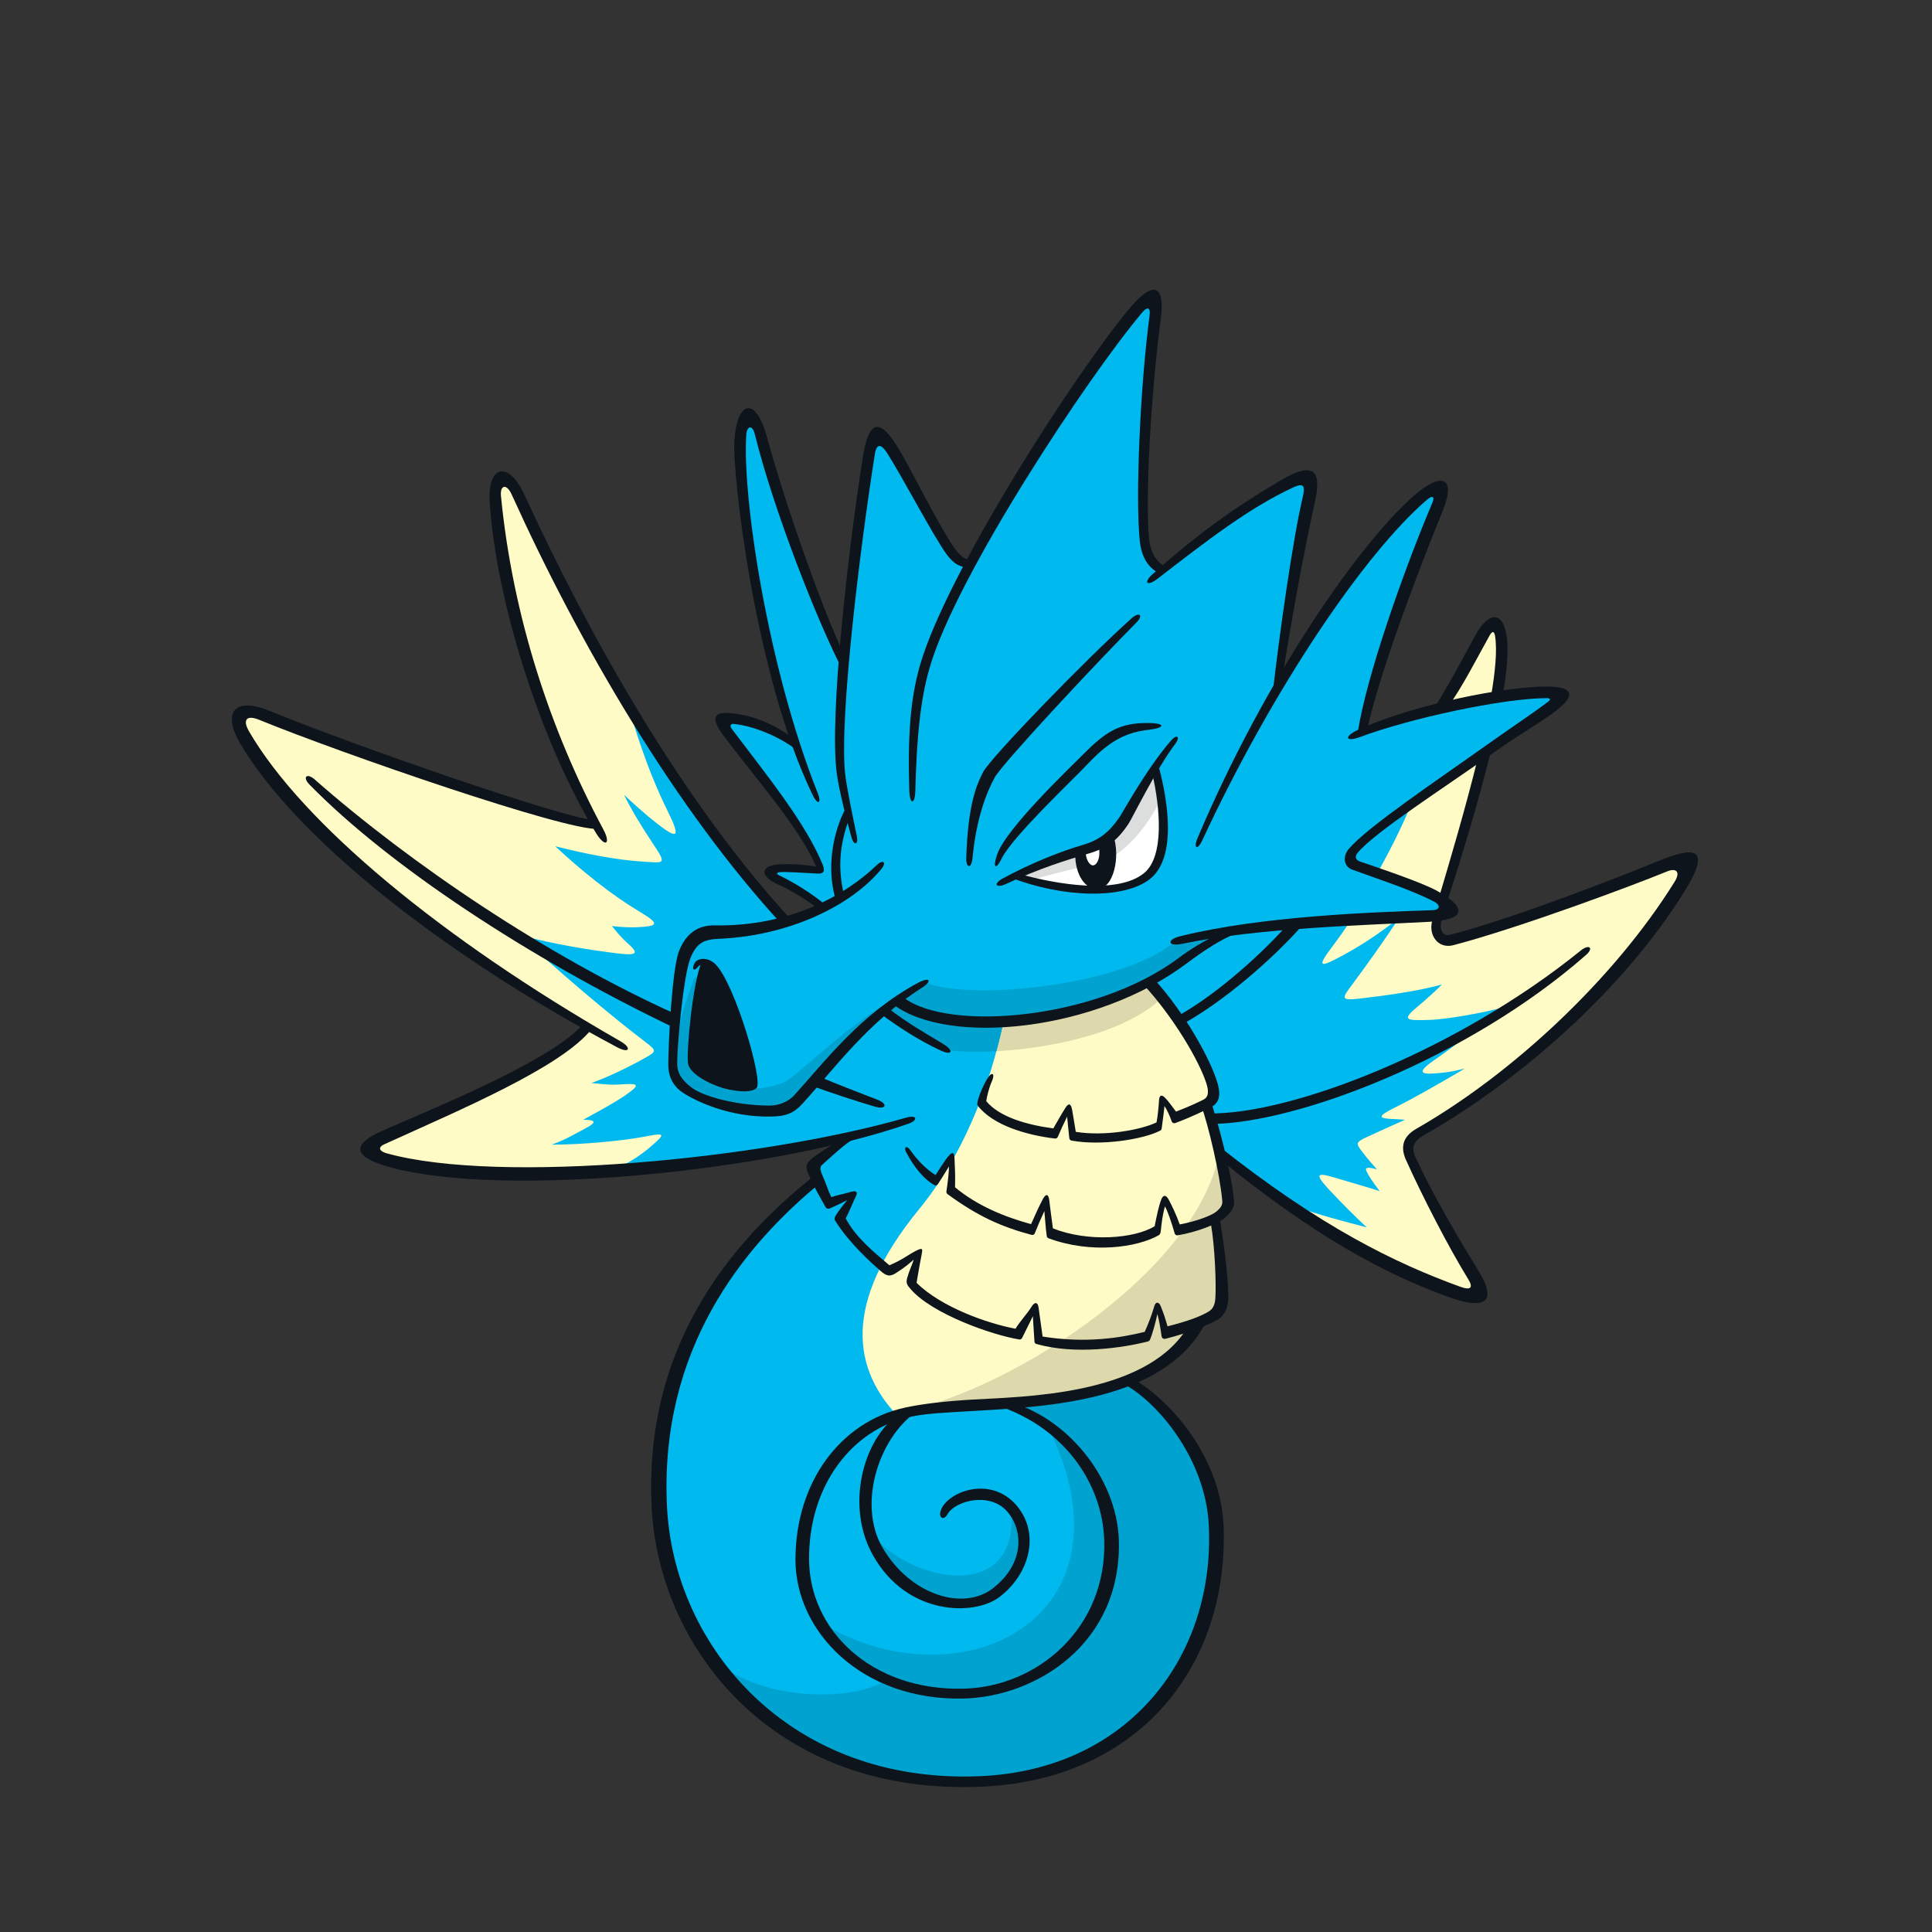 <svg width="800" height="800" viewBox="0 0 800 800" fill="none" xmlns="http://www.w3.org/2000/svg">
<rect x="0" y="0" width="800" height="800" fill="#333333" stroke="none"/>
<g clip-path="url(#clip0_42_69144)">
<path d="M620.049 287.294C622.369 275.833 622.032 257.115 618.324 257.789C614.616 258.463 604.881 283.645 596.275 292.985C588.007 295.721 572.144 300.004 564.549 302.978C569.506 276.547 587.868 229.137 595.621 209.784C598.258 203.181 596.235 197.173 587.352 205.818C574.801 218.053 547.358 251.424 529.849 281.167C532.824 256.381 539.01 219.163 541.746 205.481C543.075 198.878 541.092 196.895 535.144 199.533C529.195 202.17 512.678 210.101 481.943 235.561C470.046 235.561 473.04 194.1 478.315 133.444C478.969 125.85 476.847 120.436 470.383 128.487C455.512 146.987 419.483 199.87 401.638 233.241C398.326 233.896 394.043 228.938 390.395 222.673C386.746 216.407 372.549 189.955 369.238 185.335C365.926 180.715 361.267 178.713 359.661 188.31C356.032 209.784 352.721 238.218 349.746 272.918C339.832 253.744 324.961 214.761 315.701 181.707C313.381 173.438 307.769 167.49 306.441 182.044C305.112 196.578 311.735 258.721 328.589 306.31C318.021 300.698 308.106 298.041 304.141 297.724C300.175 297.387 298.192 299.052 302.495 304.327C306.798 309.621 336.203 346.958 339.515 359.847C333.229 359.192 325.635 359.192 322.006 359.847C318.377 360.501 318.695 362.662 323.156 364.883C327.618 367.104 337.274 372.577 341.24 376.027C338.266 378.505 332.198 380.706 325.813 380.706C278.978 332.622 231.905 243.691 215.09 205.997C207.912 189.896 203.907 200.821 205.176 210.2C208.388 233.995 221.277 300.42 247.054 341.565C212.85 335.378 137.144 307.975 109.245 296.197C98.102 291.478 95.96 297.684 101.076 305.12C131.553 349.496 182.869 389.55 242.85 425.083C233.095 437.476 187.311 459.287 160.066 470.193C155.109 472.176 151.679 477.886 159.412 480.107C193.775 490.021 285.66 486.71 353.077 470.193C345.027 475.943 341.795 477.767 338.841 481.475C337.056 483.716 337.948 485.58 338.88 488.594C321.907 499.44 264.999 549.943 274.299 631.26C281.893 697.686 337.75 740.972 401.201 738.989C466.398 736.947 497.826 696.516 502.327 653.072C506.293 614.743 492.81 590.433 468.619 571.12C478.811 566.024 488.408 562.475 493.523 549.031C498.48 547.048 506.967 546.473 505.738 530.987C505.183 524.067 505.083 511.496 503.418 504.556C508.375 500.59 508.712 497.953 508.038 493.65C507.384 489.347 506.392 483.736 505.064 477.787C543.729 508.858 574.047 524.305 604.206 535.627C612.138 538.601 614.775 534.973 610.492 528.35C606.189 521.747 592.983 498.131 585.052 481.098C582.732 476.141 582.018 472.433 588.026 468.547C628.695 442.155 662.899 418.103 695.18 367.342C698.075 362.801 699.641 353.819 689.489 358.498C676.601 364.447 623.48 383.344 604.226 388.162C601.252 388.896 593.975 390.224 595.303 379.973C598.278 379.318 601.748 375.511 597.524 372.795C602.898 356.853 610.829 329.251 614.616 312.318C624.035 305.616 646.184 292.073 645.846 288.444C645.509 284.815 638.252 285.47 620.069 287.294H620.049Z" fill="#00B9EF"/>
<path d="M416.767 422.584C410.858 451.395 398.723 479.829 383.098 499.975C351.432 540.802 353.593 566.916 373.382 585.694C401.796 576.117 422.299 587.023 468.559 571.16C478.553 567.154 489.042 559.917 493.682 548.02C500.959 545.7 505.163 542.388 504.925 536.777C504.588 529.5 504.707 511.198 503.398 504.575C507.026 501.938 509.009 500.272 508.018 493.67C507.026 487.067 503.715 468.884 499.749 456.987C502.387 455.341 502.724 451.375 500.086 444.752C497.449 438.15 489.181 423.278 475.638 406.424C461.103 413.701 442.504 421.87 416.767 422.584Z" fill="#FFFBC7"/>
<path d="M214.06 204.013C208.686 193.425 204.899 199.552 205.137 205.996C206.604 243.948 227.682 309.105 247.015 341.584C221.495 338.114 136.47 306.884 109.206 296.216C98.439 292.013 97.309 297.961 101.037 304.386C131.493 357.189 209.598 405.511 242.811 425.102C225.957 444.693 174.164 464.263 159.035 470.708C149.339 474.852 156.814 479.135 162.505 480.622C187.41 487.126 229.427 485.579 253.241 483.398C261.311 480.265 268.588 474.555 271.979 470.391C256.631 475.328 240.094 475.824 223.181 474.773C235.137 470.43 238.607 468.031 243.842 464.779C241.502 464.779 238.568 464.819 236.228 464.561C242.474 461.963 253.459 455.499 261.014 449.769C254.252 450.8 250.901 450.205 241.007 448.896C250.782 445.426 262.342 439.934 269.897 434.977C255.065 424.051 226.948 400.098 208.488 383.442C224.886 388.637 245.706 392.028 261.846 393.852C257.94 390.462 255.045 387.983 250.881 382.252C259.566 382.748 263.77 382.986 268.727 381.757C257.821 374.579 242.97 364.665 227.087 349.04C245.686 352.51 257.147 355.068 272.514 355.325C265.753 345.689 260.558 335.973 255.343 323.996C263.413 332.324 269.917 337.361 279.018 344.122C270.174 328.517 262.877 307.697 257.682 286.877C240.848 258.264 222.011 219.599 214.079 203.974L214.06 204.013Z" fill="#FFFBC7"/>
<path d="M537.682 500.589C546.783 504.238 558.541 507.609 568.694 509.691C563.697 504.198 555.745 495.771 548.706 487.958C557.689 490.715 561.198 490.516 573.69 495.196C571.688 492.202 569.447 488.692 567.107 484.707C568.674 484.964 570.498 484.707 571.787 484.449C569.189 481.851 565.025 476.636 563.459 473.781C570.756 470.39 578.291 465.969 585.33 462.598C581.939 462.598 578.31 462.082 574.662 461.824C583.763 457.918 596.394 449.907 611.761 440.806C602.343 442.531 599.111 442.531 591.179 442.789C600.023 437.058 613.486 425.439 633.731 411.341C619.931 418.102 600.935 420.521 585.191 420.779C593.182 413.542 595.938 410.786 603.017 404.322C590.783 408.486 574.92 410.568 557.986 412.392C566.433 400.911 573.076 391.79 580.749 380.21C586.817 379.794 591.278 379.536 594.748 379.298C593.023 385.484 595.165 390.977 604.167 388.221C622.013 382.768 675.133 364.545 688.438 359.231C694.625 356.753 702.021 357.129 695.121 367.401C674.558 398.135 635.853 440.647 589.295 468.031C585.092 470.509 581.86 474.475 584.338 479.69C586.817 484.905 602.68 516.472 609.62 528.032C612.594 532.989 611.722 538.62 602.442 534.972C587.332 529.023 553.981 513.914 537.682 500.649V500.589Z" fill="#FFFBC7"/>
<path d="M576.843 379.973C568.555 386.179 557.986 392.96 548.35 399.087C552.395 393.872 556.816 387.408 561.218 380.369C565.501 380.25 571.569 380.449 576.823 379.992L576.843 379.973Z" fill="#FFFBC7"/>
<path d="M587.134 330.64C583.743 339.384 578.33 350.548 572.144 361.771C578.152 363.892 592.27 369.603 597.484 372.815C602.184 357.19 612.594 323.997 614.577 312.338C603.671 319.774 598.099 323.422 587.134 330.64Z" fill="#FFFBC7"/>
<path d="M620.049 287.293C621.279 277.379 622.766 258.819 618.324 257.788C615.112 257.034 603.711 285.786 596.275 292.984C604.206 290.763 613.625 288.522 620.069 287.273L620.049 287.293Z" fill="#FFFBC7"/>
<path d="M291.648 398.016C288.337 409.893 285.383 437.554 287.088 441.044C289.408 445.763 308.106 452.604 311.338 448.995C315.145 444.712 300.076 398.412 291.668 398.016H291.648Z" fill="#0E141B"/>
<path d="M478.473 318.008C470.76 330.421 464.197 343.567 459.874 346.204C455.552 348.841 429.794 357.487 420.396 362.563C434.87 368.015 462.511 372.893 472.842 365.002C483.173 357.11 483.748 339.819 478.473 318.008Z" fill="white"/>
<path d="M579.917 379.24C572.996 389.669 566.889 398.295 559.731 407.932C555.805 413.206 554.893 414.416 562.765 413.523C574.305 412.195 586.579 410.47 597.088 407.694C593.876 410.807 590.683 413.741 587.273 416.577C580.135 422.525 581.979 422.625 592.309 422.307C598.119 422.129 613.704 419.63 623.738 416.795C612.297 425.401 601.926 433.391 594.153 438.785C586.896 443.821 587.848 444.971 594.471 444.456C601.093 443.94 603.85 443.068 606.546 442.473C596.315 448.501 584.933 455.005 577.755 458.534C569.963 462.361 570.716 463.154 577.041 463.372C578.965 463.432 581.78 463.67 581.78 463.67C581.78 463.67 569.526 469.142 565.581 471.006C561.079 473.128 561.635 473.683 564.113 476.995C566.592 480.306 570.22 484.272 570.22 484.272C570.22 484.272 566.473 482.983 565.699 483.875C564.926 484.767 570.141 491.668 570.141 491.668C570.141 491.668 570.855 492.639 571.311 493.234C568.396 492.183 560.147 489.903 553.108 487.761C545.157 485.362 544.027 485.858 550.749 493.036C555.567 498.191 561.159 503.763 565.957 508.244C556.876 505.845 544.384 502.613 537.364 499.817C536.492 499.48 536.254 501.84 537.126 502.197C544.483 505.131 554.714 508.086 564.966 510.227C574.246 512.17 570.756 509.811 565.858 505.23C561.317 500.313 556.598 494.979 551.74 489.784C554.576 490.835 563.003 493.214 568.416 494.86C576.367 497.299 577.735 498.013 572.54 491.231C570.399 488.416 568.733 485.937 568.733 485.937C570.32 486.274 573.195 486.77 573.849 486.274C574.84 485.521 567.762 477.332 565.898 474.496C568.416 473.207 577.894 468.607 582.574 465.97C588.483 462.658 591.794 460.676 582.772 461.112C581.305 461.191 579.56 461.231 578.568 461.171C585.746 457.523 597.782 450.96 607.26 445.368C619.118 438.388 614.676 439.36 607.439 440.312C603.77 440.788 599.329 440.966 595.423 441.68C605.257 434.859 633.811 410.608 633.017 410.985C622.865 415.962 595.502 419.194 589.355 419.333C592.27 416.954 594.491 413.959 597.227 411.382C608.133 401.111 605.753 402.32 594.372 405.096C584.279 407.575 572.6 409.082 561.654 410.311C568.832 400.536 575.158 391.751 582.177 381.183C582.375 380.905 580.452 378.546 579.936 379.319L579.917 379.24ZM566.83 486.373C566.83 486.373 567.008 486.373 567.107 486.393C567.008 486.393 566.929 486.393 566.83 486.373Z" fill="#FFFBC7"/>
<path d="M575.832 379.199C569.705 383.779 562.408 388.082 554.992 392.841C557.471 389.292 560.029 385.425 562.646 381.261C562.824 380.983 560.703 378.901 560.346 379.476C557.491 384.017 554.457 388.28 551.621 392.028C544.999 400.852 546.506 400.752 556.182 395.518C565.045 390.719 571.47 386.099 577.835 381.32C578.588 380.765 576.566 378.624 575.812 379.179L575.832 379.199Z" fill="#FFFBC7"/>
<path d="M584.894 331.551C581.642 339.958 577.022 349.416 570.677 360.937C570.22 361.75 572.62 363.376 573.076 362.563C579.5 350.904 585.409 339.78 588.721 331.234C589.058 330.361 585.231 330.678 584.913 331.551H584.894Z" fill="#FFFBC7"/>
<path d="M415.677 422.247C409.708 451.356 397.851 479.631 380.639 500.63C348.378 539.97 353.217 567.194 372.232 586.924C372.886 587.598 375.226 585.119 374.552 584.485C352.979 564.022 356.131 537.511 384.427 501.026C399.952 481 413.694 453.696 418.413 422.941C418.552 422.029 415.855 421.355 415.677 422.267V422.247Z" fill="#FFFBC7"/>
<path d="M256.017 287.333C259.566 301.49 265.792 321.735 275.35 339.779C269.659 335.298 263.274 329.984 258.238 325.007C253.221 320.05 252.13 321.557 255.164 327.962C259.269 336.646 263.71 345.331 269.223 353.481C257.841 353.025 246.221 351.28 232.797 348.583C224.271 346.878 222.685 347.136 229.189 353.243C241.641 364.922 254.034 374.737 265.475 381.162C262.005 381.201 258.475 381.657 254.926 381.201C249.116 380.468 248.303 380.963 251.516 385.028C253.399 387.408 255.124 389.847 256.889 391.591C244.358 390.005 225.124 387.546 209.003 382.431C208.25 382.193 207.556 384.394 207.932 384.731C225.163 400.653 251.873 423.515 266.922 434.857C260.895 438.446 252.547 442.392 244.556 445.783C236.803 449.055 235.97 450.006 244.417 450.938C248.997 451.454 252.606 451.751 256.532 451.672C249.513 456.51 241.225 461.388 236.446 463.371C230.953 465.651 235.911 465.354 240.352 465.869C240.352 465.869 234.919 469.082 227.305 471.957C216.062 476.2 221.594 476.22 227.741 476.24C240.154 476.319 254.371 476.398 266.288 473.563C262.699 476.597 257.742 480.205 250.782 482.605C250.108 482.843 251.654 485.341 252.527 485.004C259.923 482.01 265.118 478.46 269.044 475.129C276.163 469.082 275.31 469.042 266.645 470.707C257.96 472.373 240.65 474.019 228.395 473.979C234.384 471.877 238.29 469.379 242.553 467.158C247.094 464.759 246.876 463.668 241.443 463.668C241.443 463.668 253.776 457.125 258.813 453.615C265.554 448.936 264.622 448.499 256.215 449.075C252.567 449.332 248.522 448.797 244.913 448.44C251.952 445.981 261.688 441.143 267.438 437.871C271.979 435.294 271.899 434.976 266.883 431.189C252.963 420.621 230.319 401.545 215.15 387.17C230.24 391.235 244.695 393.416 255.561 394.764C264.464 395.855 264.503 394.605 259.467 390.203C257.405 388.379 255.224 385.762 253.38 383.462C256.691 383.878 261.053 384.096 264.027 383.938C272.732 383.462 273.387 382.589 264.305 377.176C253.558 370.771 241.006 360.778 229.883 350.408C242.216 353.54 255.323 356.118 266.387 356.792C275.35 357.328 276.202 358.081 270.095 348.901C265.832 342.516 261.569 335.496 258.376 329.112C261.965 332.443 266.764 336.805 270.967 340.136C280.703 347.889 282.131 347.255 276.46 335.834C268.211 319.197 262.144 300.281 258.694 286.5C258.475 285.588 255.957 287.174 255.977 287.313L256.017 287.333ZM262.6 451.236C262.6 451.236 262.421 451.236 262.342 451.236C262.421 451.236 262.52 451.236 262.6 451.236Z" fill="#FFFBC7"/>
<path d="M372.053 413.898L366.283 418.3C369.198 421.394 379.846 428.116 392.16 434.818C397.216 435.531 403.819 435.789 412.702 435.274C413.832 431.09 414.843 426.866 415.716 422.643C399.139 423.912 383.792 421.969 372.073 413.898H372.053Z" fill="#00A2D0"/>
<path d="M475.539 406.482C462.016 414.315 431.698 423.932 415.696 422.663C414.824 426.886 413.812 431.11 412.682 435.293C434.712 434.024 465.287 428.096 480.992 413.403C480.734 413.046 475.519 406.502 475.519 406.502L475.539 406.482Z" fill="#DDD9AC"/>
<path d="M382.622 406.721C403.006 414.871 465.962 407.633 486.326 389.966C490.014 389.113 501.395 386.674 507.364 385.861C495.705 393.456 487.02 400.475 475.519 406.463C453.152 418.103 401.935 434.084 372.034 413.879C374.552 411.857 378.716 409.675 382.602 406.701L382.622 406.721Z" fill="#00A2D0"/>
<path d="M417.263 580.697C433.443 579.805 454.342 575.106 467.29 571.576C530.841 615.715 498.778 695.148 463.463 719.279C407.626 757.429 320.757 733.695 292.521 683.39C308.701 704.586 353.712 705.459 366.957 695.445C399.694 710.892 448.929 697.785 457.951 655.372C462.908 632.073 457.891 599.733 417.282 580.697H417.263Z" fill="#00A2D0"/>
<path d="M338.979 671.472C397.672 707.263 472.426 670.144 434.395 591.662C457.931 606.296 474.29 653.884 440.839 684.856C405.802 717.296 355.576 699.232 338.979 671.472Z" fill="#00A2D0"/>
<path d="M360.275 633.799C372.51 653.211 420.891 666.199 418.909 626.621C426.225 634.215 425.809 653.568 408.538 661.559C391.287 669.55 365.887 656.523 360.275 633.779V633.799Z" fill="#00A2D0"/>
<path d="M287.663 441.957C290.974 446.062 302.039 450.127 308.721 450.642C315.403 451.158 323.097 449.651 327.062 446.676C336.461 439.637 356.052 419.908 375.385 411.223C359.284 422.129 340.447 442.949 331.762 453.616C328.629 457.463 324.088 459.069 318.873 459.803C313.658 460.537 294.226 458.474 285.918 453.359C273.585 445.784 282.25 418.52 287.306 405.691C288.218 404.422 289.467 403.351 290.736 404.065C289.111 410.747 284.55 438.13 287.643 441.957H287.663Z" fill="#00A2D0"/>
<path d="M480.913 330.42C474.905 343.011 464.931 354.294 455.73 356.931C446.53 359.568 434.117 362.007 426.225 364.823L420.217 362.76C431.678 356.376 452.359 351.478 457.812 347.532C463.265 343.586 473.973 323.282 478.117 317.65C479.049 320.843 480.179 325.542 480.932 330.44L480.913 330.42Z" fill="#DCDDDD"/>
<path d="M505.202 475.17C498.48 522.699 424.46 572.984 375.365 584.366C440.561 578.655 477.145 578.417 494.336 548.02C500.622 544.709 506.233 543.063 506.233 536.123C506.233 529.183 504.707 509.216 503.378 504.596C510.199 501.106 509.981 494.939 505.202 475.19V475.17Z" fill="#DDD9AC"/>
<path d="M460.886 345.648C464.137 354.571 461.104 368.114 454.421 368.114C448.195 368.114 445.082 360.262 445.261 353.719C445.261 353.719 454.56 350.506 455.611 350.07C456.642 349.634 460.886 345.648 460.886 345.648Z" fill="#0E141B"/>
<path d="M454.897 350.369C455.968 354.91 454.243 358.34 452.577 358.34C450.912 358.34 449.306 355.108 449.663 352.392L454.897 350.369Z" fill="white"/>
<path d="M342.489 375.372C337.234 370.475 327.439 364.645 322.462 362.384C321.411 361.909 321.709 361.274 322.581 361.175C325.456 360.858 333.229 361.472 338.464 361.73C341.696 361.889 341.537 360.144 340.427 357.487C333.388 340.633 318.02 321.637 303.05 301.868C301.939 300.4 302.653 299.647 303.863 299.766C312.746 300.658 324.306 305.695 331.345 311.742L329.343 306.488C321.808 300.48 313.519 296.871 304.973 295.582C296.943 294.372 292.739 295.582 299.917 305.06C314.332 324.096 330.77 342.496 337.968 358.815C331.781 357.844 327.181 357.725 323.473 357.844C314.749 358.102 314.174 362.741 322.244 366.271C326.923 368.333 334.26 372.676 339.792 377.058L342.489 375.392V375.372Z" fill="#0E141B"/>
<path d="M483.55 234.747C481.051 234.589 476.63 230.702 475.876 223.683C473.992 205.738 476.828 160.886 480.675 131.896C482.499 118.135 477.641 115.974 468.163 127.177C446.014 153.371 391.981 237.008 380.917 275.574C377.13 288.78 375.801 303.652 376.515 327.367C376.693 333.176 378.855 333.355 379.013 327.525C379.608 304.901 381.095 289.772 384.942 276.467C395.987 238.217 450.892 155.473 472.961 129.398C475.281 126.642 476.431 127.534 476.015 130.608C472.148 159.736 470.066 206.095 471.97 224.159C472.485 228.997 474.468 234.906 480.397 237.543L483.53 234.727L483.55 234.747Z" fill="#0E141B"/>
<path d="M352.582 346.721C353.553 350.25 355.536 349.893 354.803 346.304C353.177 338.512 350.48 325.385 349.945 320.369C347.466 297.348 356.191 226.203 362.278 187.953C362.913 183.968 364.578 183.333 367.334 187.596C373.442 197.094 386.846 222.693 392.18 229.811C395.015 233.579 397.831 235.086 401.102 234.828L402.946 231.457C400.389 232.25 398.088 231.061 394.956 226.56C388.71 217.597 378.24 196.242 372.549 186.546C364.34 172.547 359.76 173.816 357.321 189.064C351.214 227.452 343.282 297.209 346.514 320.388C347.585 328.122 350.817 340.336 352.582 346.741V346.721Z" fill="#0E141B"/>
<path d="M349.627 271.431C340.209 251.365 325.516 209.963 317.584 180.973C312.825 163.564 305.152 166.122 304.081 182.421C303.169 196.241 312.687 280.116 336.521 329.231C338.583 333.495 340.367 332.801 338.603 328.399C317.981 276.646 307.293 205.957 309.018 180.021C309.276 176.214 311.576 175.818 312.528 179.724C320.38 211.45 338.722 258.047 349.132 277.875L349.627 271.431Z" fill="#0E141B"/>
<path d="M332.535 456.729C345.979 441.937 359.363 423.318 381.631 409.081C386.291 406.107 385.021 404.362 380.144 406.96C356.567 419.57 341.319 439.815 328.926 453.477C326.606 456.035 322.72 457.8 318.834 457.8C304.617 457.8 290.836 453.874 286.216 450.225C281.913 446.835 280.406 444.198 280.406 440.172C280.406 432.122 283.063 403.906 285.839 396.887C288.456 390.244 291.649 388.995 297.696 388.737C327.261 387.468 352.8 374.738 365.014 359.748C367.215 357.051 365.609 355.762 363.091 358.181C350.084 370.693 327.162 383.701 295.872 383.185C289.329 383.086 284.173 386.179 281.159 393.833C278.264 401.229 276.718 432.499 276.718 440.906C276.718 444.673 277.888 449.313 282.984 452.605C288.357 456.075 302.138 462.678 319.171 462.341C325.516 462.222 328.57 461.111 332.555 456.729H332.535Z" fill="#0E141B"/>
<path d="M290.618 398.175C286.81 406.602 284.134 435.889 284.907 440.41C285.621 444.474 292.898 448.5 298.926 450.403C301.424 451.196 310.347 453.259 313.262 450.542C316.177 447.845 304.438 407.712 296.388 399.404C293.136 396.053 288.536 396.588 287.465 399.067C286.374 401.565 287.326 402.378 289.091 400.296C290.201 398.988 291.986 398.651 294.583 401.625C301.761 409.893 310.426 445.862 309.356 447.429C308.959 448.004 305.667 448.5 299.719 446.616C293.017 444.494 288.694 441.956 288.278 439.597C287.584 435.571 289.21 408.446 292.838 398.75L290.618 398.175Z" fill="#0E141B"/>
<path d="M349.627 371.148C346.019 356.951 348.914 346.422 351.729 338.688L350.936 333.414C346.455 340.671 341.161 357.248 346.316 373.388L349.608 371.148H349.627Z" fill="#0E141B"/>
<path d="M505.361 386.596C498.956 389.174 492.294 393.497 488.031 396.689C453.767 422.387 392.298 427.284 374.056 412.968L370.031 416.002C392.695 433.154 453.767 427.146 491.501 398.85C496.497 395.103 507.364 387.112 516.286 385.129L505.361 386.596Z" fill="#0E141B"/>
<path d="M468.519 256.063C449.187 273.413 410.6 313.328 407.209 319.514C403.482 326.335 400.765 335.714 400.111 355.047C399.952 359.727 402.272 359.866 402.708 355.206C404.235 339.244 408.28 328.556 411.849 321.993C415.081 316.084 454.045 274.424 470.582 257.748C473.635 254.675 471.732 253.168 468.519 256.063Z" fill="#0E141B"/>
<path d="M530.821 281.681C534.628 257.391 539.585 230.127 544.542 207.483C547.358 194.594 543.848 190.946 530.325 198.897C513.788 208.633 497.271 219.717 477.284 237.721C473.259 241.35 475.023 242.956 479.326 239.645C498.937 224.496 517.12 210.299 535.58 201.792C539.446 200.007 540.656 200.741 539.466 205.718C535.302 223.147 529.671 263.499 527.014 286.797L530.821 281.681Z" fill="#0E141B"/>
<path d="M566.175 301.847C571.132 279.203 586.004 239.546 597.405 211.469C603.175 197.232 596.791 195.427 585.568 205.183C562.606 225.17 523.544 281.543 495.843 347.116C494.079 351.28 495.843 352.212 497.767 348.107C527.093 285.072 565.045 229.076 591.001 206.829C593.202 204.945 594.193 205.639 593.122 208.157C581.126 236.453 565.719 280.333 562.21 303.334L566.175 301.847Z" fill="#0E141B"/>
<path d="M563.003 356.675C561.734 356.239 560.564 354.989 562.229 353.046C569.883 344.123 597.286 326.734 618.761 311.466C629.052 304.149 638.312 298.954 644.082 294.492C655.563 285.629 648.166 283.745 636.15 284.4C616.917 285.431 582.732 292.767 562.249 302.265C556.321 305.021 557.133 307.44 563.28 305.14C583.109 297.705 622.052 289.079 640.751 289.079C641.861 289.079 642.139 289.714 641.187 290.447C635.437 294.869 626.236 300.937 615.965 308.234C594.411 323.561 566.334 342.359 558.502 351.499C556.023 354.394 556.202 358.737 559.89 360.085C571.41 364.289 584.338 368.433 593.757 373.311C596.791 374.877 596.116 376.781 593.321 376.88C568.019 377.753 522.572 379.299 488.765 387.647C482.875 389.094 483.49 392.089 489.518 390.82C521.045 384.137 567.365 383.047 591.516 381.718C606.864 380.885 607.875 376.127 595.244 368.988C589.553 365.776 574.384 360.561 562.983 356.675H563.003Z" fill="#0E141B"/>
<path d="M484.779 306.785C474.627 318.523 464.931 336.408 463.463 338.51C459.22 344.598 455.393 347.83 448.037 349.971C440.264 352.232 427.554 357.01 415.161 363.792C411.076 366.032 412.425 367.976 416.648 365.993C430.191 359.667 442.167 355.94 449.861 353.719C457.792 351.419 462.254 348.762 467.37 340.989C468.857 338.728 478.93 318.186 486.504 308.232C488.923 305.04 487.416 303.731 484.799 306.765L484.779 306.785Z" fill="#0E141B"/>
<path d="M477.105 320.189C480.456 334.704 482.142 354.671 473.734 361.532C462.67 370.574 437.071 366.053 422.576 362.008L418.452 363.356C439.986 371.744 465.545 372.616 476.391 363.792C488.824 353.64 482.003 324.988 479.366 315.906L477.125 320.209L477.105 320.189Z" fill="#0E141B"/>
<path d="M533.537 382.471C519.717 397.937 500.899 413.741 486.444 421.375L488.665 424.587C506.332 415.248 527.608 396.51 539.466 382.947L533.517 382.451L533.537 382.471Z" fill="#0E141B"/>
<path d="M599.031 374.064C604.663 356.615 612.257 332.067 617.63 309.859L611.94 313.885C606.943 334.288 600.459 356.159 595.68 372.22L599.011 374.064H599.031Z" fill="#0E141B"/>
<path d="M593.162 380.845C591.199 387.23 595.542 393.02 601.748 391.394C629.151 384.216 676.184 366.648 690.362 360.819C693.931 359.351 696.092 360.858 693.396 365.161C668.193 405.671 625.879 444.872 586.48 467.397C581.166 470.431 579.659 474.674 582.177 480.286C589.058 495.593 599.924 516.632 608.014 529.778C610.135 533.248 608.966 534.378 604.663 532.812C578.132 523.195 546.803 508.165 503.676 473.822L504.846 479.81C544.205 511.873 573.036 527.339 599.507 536.956C618.682 543.916 618.206 536.004 612.396 526.546C604.365 513.499 593.341 494.82 586.163 479.275C584.16 474.952 585.33 472.513 589.93 469.876C629.627 447.192 672.1 409.954 697.5 369.147C709.298 350.19 701.01 350.627 686.436 356.615C672.318 362.425 627.961 379.894 600.618 387.052C596.573 388.103 595.958 383.701 597.068 380.35L593.142 380.845H593.162Z" fill="#0E141B"/>
<path d="M622.27 287.889C623.896 278.351 624.65 270.182 624.015 264.491C622.726 252.891 616.5 252.871 610.968 263.004C606.011 272.046 600.32 282.991 593.122 294.392L599.229 293.242C605.634 284.319 611.622 272.422 616.758 263.242C618.066 260.882 618.8 261.576 619.078 263.4C619.99 269.071 619.197 277.994 617.353 288.583L622.25 287.889H622.27Z" fill="#0E141B"/>
<path d="M501.574 465.394C537.107 465.216 608.153 438.09 656.733 395.439C660.103 392.484 658.021 390.779 654.532 393.615C603.176 435.155 534.509 461.646 500.325 461.052L501.554 465.394H501.574Z" fill="#0E141B"/>
<path d="M328.133 381.421C283.321 332.881 245.19 265.82 217.192 204.947C210.352 190.075 201.865 193.188 202.737 207.485C205.256 248.332 223.795 307.302 246.856 345.035C250.544 351.063 253.142 349.636 249.81 343.41C227.801 302.345 212.275 255.014 207.437 205.363C207.001 200.902 209.717 199.989 211.918 204.847C239.837 266.574 279.732 335.141 324.267 383.324L328.133 381.441V381.421Z" fill="#0E141B"/>
<path d="M364.717 419.868C372.906 425.896 380.342 430.635 389.205 434.859C394.261 437.278 395.273 435.156 390.494 432.241C382.384 427.324 375.999 423.814 367.612 417.33L364.717 419.868Z" fill="#0E141B"/>
<path d="M245.944 339.621C231.548 338.233 146.662 308.688 111.605 294.352C96.694 288.264 92.054 295.343 99.47 307.895C122.015 346.065 181.323 394.149 255.62 433.687C260.696 436.384 261.727 433.905 256.75 431.07C182.492 388.557 125.069 340.652 103.138 302.878C100.224 297.842 102.286 295.998 107.263 298.04C141.309 311.96 234.126 344.062 247.669 343.229L245.944 339.601V339.621Z" fill="#0E141B"/>
<path d="M241.383 424.17C228.495 438.724 185.784 456.272 158.757 468.031C143.946 474.475 147.534 479.452 161.375 483.299C208.547 496.386 320.38 484.845 376.158 465.314C380.342 463.847 379.648 461.527 375.405 462.737C316.137 479.888 206.981 490.556 160.145 477.568C156.794 476.636 156.556 474.991 159.095 473.841C191.375 459.187 232.421 441.877 244.992 426.113L241.403 424.17H241.383Z" fill="#0E141B"/>
<path d="M279.87 419.946C226.611 395.954 170.377 357.982 130.284 322.746C127.052 319.911 125.108 321.755 128.122 324.848C160.939 358.418 219.016 396.747 279.176 425.577L279.87 419.946Z" fill="#0E141B"/>
<path d="M335.608 449.432C344.65 452.704 353.573 455.658 362.298 458.236C366.957 459.604 367.81 457.066 363.249 455.341C354.961 452.188 346.673 448.916 338.424 445.506L335.608 449.412V449.432Z" fill="#0E141B"/>
<path d="M337.988 486.215C301.345 514.986 266.565 558.51 269.837 624.142C272.712 681.844 319.567 743.729 406.674 739.822C472.009 736.888 508.811 689.458 506.67 631.995C505.678 605.166 486.643 580.916 468.361 570.387L463.642 572.231C477.621 578.616 499.174 602.866 500.543 631.697C503.12 685.869 467.449 732.724 406.079 735.46C327.102 739.009 278.998 681.903 276.182 623.766C273.049 559.065 307.254 516.334 339.971 489.586L338.008 486.235L337.988 486.215Z" fill="#0E141B"/>
<path d="M409.529 580.935C439.431 589.204 456.464 613.415 457.237 637.784C458.387 673.733 430.012 698.598 398.703 699.253C360.533 700.046 335.232 674.844 335.014 645.874C334.776 615.219 352.76 591.921 376.654 586.725C383.812 585.179 392.715 584.862 403.164 584.247C433.205 582.482 482.796 580.38 499.333 547.465L491.045 550.677C473.318 577.961 423.588 578.298 402.431 579.547C391.882 580.162 382.166 581.253 374.829 582.839C348.12 588.649 329.382 613.553 329.382 645.894C329.382 675.3 356.429 704.15 398.703 703.337C428.704 702.762 464.514 680.812 463.285 637.784C462.531 611.769 441.235 586.23 416.945 580.281L409.549 580.935H409.529Z" fill="#0E141B"/>
<path d="M372.093 585.575C357.123 596.183 350.123 623.764 361.445 643.95C375.603 669.172 403.304 669.112 413.634 661.439C426.265 652.02 430.806 635.245 421.129 623.606C410.422 610.737 392.556 617.598 389.642 625.192C388.412 628.404 390.673 629.951 392.358 626.977C395.491 621.425 409.926 617.558 417.144 625.985C423.687 633.619 424.322 647.222 411.394 657.493C398.882 667.427 376.793 660.328 365.431 640.837C354.585 622.218 364.618 593.387 381.016 583.592L372.093 585.594V585.575Z" fill="#0E141B"/>
<path d="M445.459 468.666C457.059 470.57 472.109 468.012 478.89 464.76C479.425 462.202 479.842 457.324 479.921 455.679C480.04 453.438 481.012 453.2 482.281 454.429C483.728 455.837 485.215 457.959 486.96 460.299C492.889 458.018 496.141 456.412 498.282 455.361C500.543 454.231 500.563 451.872 499.532 448.6C496.538 439.221 485.87 421.117 473.596 407.832L477.661 405.215C490.331 418.936 501.336 438.685 504.172 448.6C505.758 454.132 504.528 456.967 501.098 458.673C498.778 459.823 493.96 462.301 486.643 465.038C486.147 465.216 485.414 465.038 485.176 464.344C484.422 462.083 483.014 459.149 482.182 457.979C482.102 459.287 481.032 467.239 481.032 467.239C481.012 467.635 480.794 467.952 480.437 468.151C473.536 471.779 456.048 474.555 443.694 472.295C443.199 472.196 442.822 471.799 442.782 471.304C442.604 469.459 442.009 464.264 441.87 462.381C440.542 465.058 439.154 468.071 438.004 470.768C437.805 471.224 437.329 471.502 436.834 471.442C425.254 470.074 411.136 466.009 404.89 457.84C404.711 457.622 404.632 457.344 404.652 457.067C404.83 454.727 406.992 449.71 408.697 446.835C410.838 443.286 412.207 444.575 410.62 447.985C409.629 450.146 408.657 453.914 408.38 455.956C413.813 462.579 425.393 465.831 436.16 467.239C438.202 463.788 439.114 461.964 441.216 458.673C442.445 456.749 443.397 456.789 443.932 459.486C444.488 462.381 444.825 465.038 445.459 468.686V468.666Z" fill="#0E141B"/>
<path d="M392.635 478.897C394.123 476.994 395.134 476.795 395.233 479.512C395.352 482.863 395.61 485.956 395.471 491.647C404.77 499.321 415.696 503.782 426.939 506.895C428.664 502.929 430.528 498.964 431.777 496.604C432.927 494.403 434.117 493.987 434.494 497.1C434.95 500.867 435.287 503.505 435.981 508.62C450.475 514.45 469.808 512.903 478.116 507.748C478.989 503.405 479.723 499.697 480.833 496.723C481.646 494.542 482.915 494.8 483.926 496.723C485.037 498.825 487.019 502.791 488.507 507.014C495.823 505.626 501.95 503.227 503.854 501.542C505.5 500.094 506.293 498.964 506.114 497.179C505.123 486.214 500.463 466.187 497.291 457.443L501.118 455.4C504.35 464.264 510.001 486.155 511.012 497.259C511.29 500.352 509.406 502.335 506.947 504.496C504.449 506.677 495.526 510.246 487.654 511.515C487.099 511.614 486.544 511.258 486.405 510.722C485.076 506.062 483.668 501.978 482.399 499.519C481.428 502.85 480.992 506.32 480.674 509.612C480.575 510.524 480.397 511.158 479.762 511.515C470.78 516.552 451.903 519.308 434.176 512.745C433.78 512.606 433.502 512.249 433.443 511.852C432.927 508.263 432.749 504.397 432.451 501.462C430.905 504.833 429.398 508.303 428.485 510.663C428.287 511.198 427.712 511.495 427.157 511.337C414.982 508.105 404.949 503.703 392.338 494.443C392.041 494.225 391.882 493.888 391.882 493.531C391.882 493.491 391.882 493.471 391.882 493.432C392.457 489.605 392.913 485.679 392.953 482.962C391.267 485.798 388.392 490.259 388.392 490.259C388.114 490.735 387.48 491.032 387.004 490.755C382.443 488.276 378.478 483.22 375.246 477.152C374.076 474.951 375.424 474.138 376.852 476.161C379.905 480.464 383.415 484.092 387.381 486.571C388.61 484.588 391.228 480.622 392.576 478.877L392.635 478.897Z" fill="#0E141B"/>
<path d="M352.641 493.472C354.565 492.916 355.299 493.63 354.367 495.454C353.058 498.052 352.007 501.026 350.203 504.536C354.426 512.547 362.139 518.713 368.286 523.928C373.838 521.569 375.9 519.645 379.39 517.881C382.047 516.532 382.087 517.107 381.671 519.249C380.877 523.294 380.441 525.812 379.529 531.186C389.899 541.417 409.173 548.08 420.495 550.201C422.359 547.108 425.551 543.717 427.038 541.239C428.367 539.018 429.755 538.939 430.072 541.576C430.449 544.55 431.361 550.578 431.718 553.433C449.385 556.289 463.86 554.028 473.992 551.49C475.539 548.179 477.125 543.856 477.998 540.783C478.533 538.919 479.881 539.018 480.595 540.783C481.507 543.063 482.32 545.125 483.451 549.21C491.58 547.128 496.795 545.284 500.404 543.122C501.594 542.409 503.002 541.159 503.24 537.749C503.656 532.098 503.081 516.314 501.415 506.777L505.103 504.695C507.126 517.068 509.029 532.712 508.534 538.661C508.256 542.032 506.749 544.907 504.37 546.335C500.404 548.714 491.66 552.085 482.638 554.345C481.666 554.583 481.071 553.969 480.972 553.255C480.635 550.439 479.822 545.998 479.227 544.114C478.612 547.247 477.105 552.7 476.174 554.742C476.015 555.079 475.757 555.357 475.4 555.456C465.01 558.093 445.34 561.087 429.16 556.526C428.704 556.408 428.367 556.011 428.347 555.555C428.228 553.195 427.911 548.337 427.673 544.986C427.058 546.473 424.441 551.45 423.231 554.028C423.013 554.484 422.537 554.722 422.041 554.643C410.858 552.819 385.795 544.074 376.931 533.625C375.702 532.177 375.048 531.344 375.623 529.242C376.614 525.713 377.645 523.948 378.359 521.549C377.05 522.778 374.869 524.702 370.804 527.26C368.346 528.826 366.918 528.231 364.697 526.328C360.692 522.858 351.531 514.649 345.761 505.369C345.523 504.992 345.523 504.377 345.801 503.822C346.673 502.097 348.815 499.4 350.817 496.942C348.934 497.913 345.523 499.579 343.798 500.332C342.985 500.669 342.231 500.531 341.914 499.936C340.368 497.14 336.957 491.251 335.668 488.277C333.229 482.725 333.249 482.487 336.442 479.473C337.175 478.779 345.543 473.227 347.585 472.334L354.525 471.006C350.401 472.909 342.192 480.801 340.328 482.427C339.079 483.498 340.011 485.441 340.744 487.126C342.251 490.636 342.925 493.095 344.234 495.712C346.257 494.979 349.628 494.324 352.602 493.452L352.641 493.472Z" fill="#0E141B"/>
<path d="M475.539 299.389C463.681 299.23 457.832 302.978 448.532 312.357C443.06 317.889 416.549 343.052 412.881 353.858C410.957 359.509 412.345 360.461 414.844 355.365C419.146 346.581 444.547 322.509 448.889 317.889C457.316 308.966 463.761 303.533 475.499 302.205C482.697 301.372 482.717 299.468 475.519 299.369L475.539 299.389Z" fill="#0E141B"/>
</g>
<defs>
<clipPath id="clip0_42_69144">
<rect width="607.151" height="620" fill="white" transform="translate(96 120)"/>
</clipPath>
</defs>
</svg>
